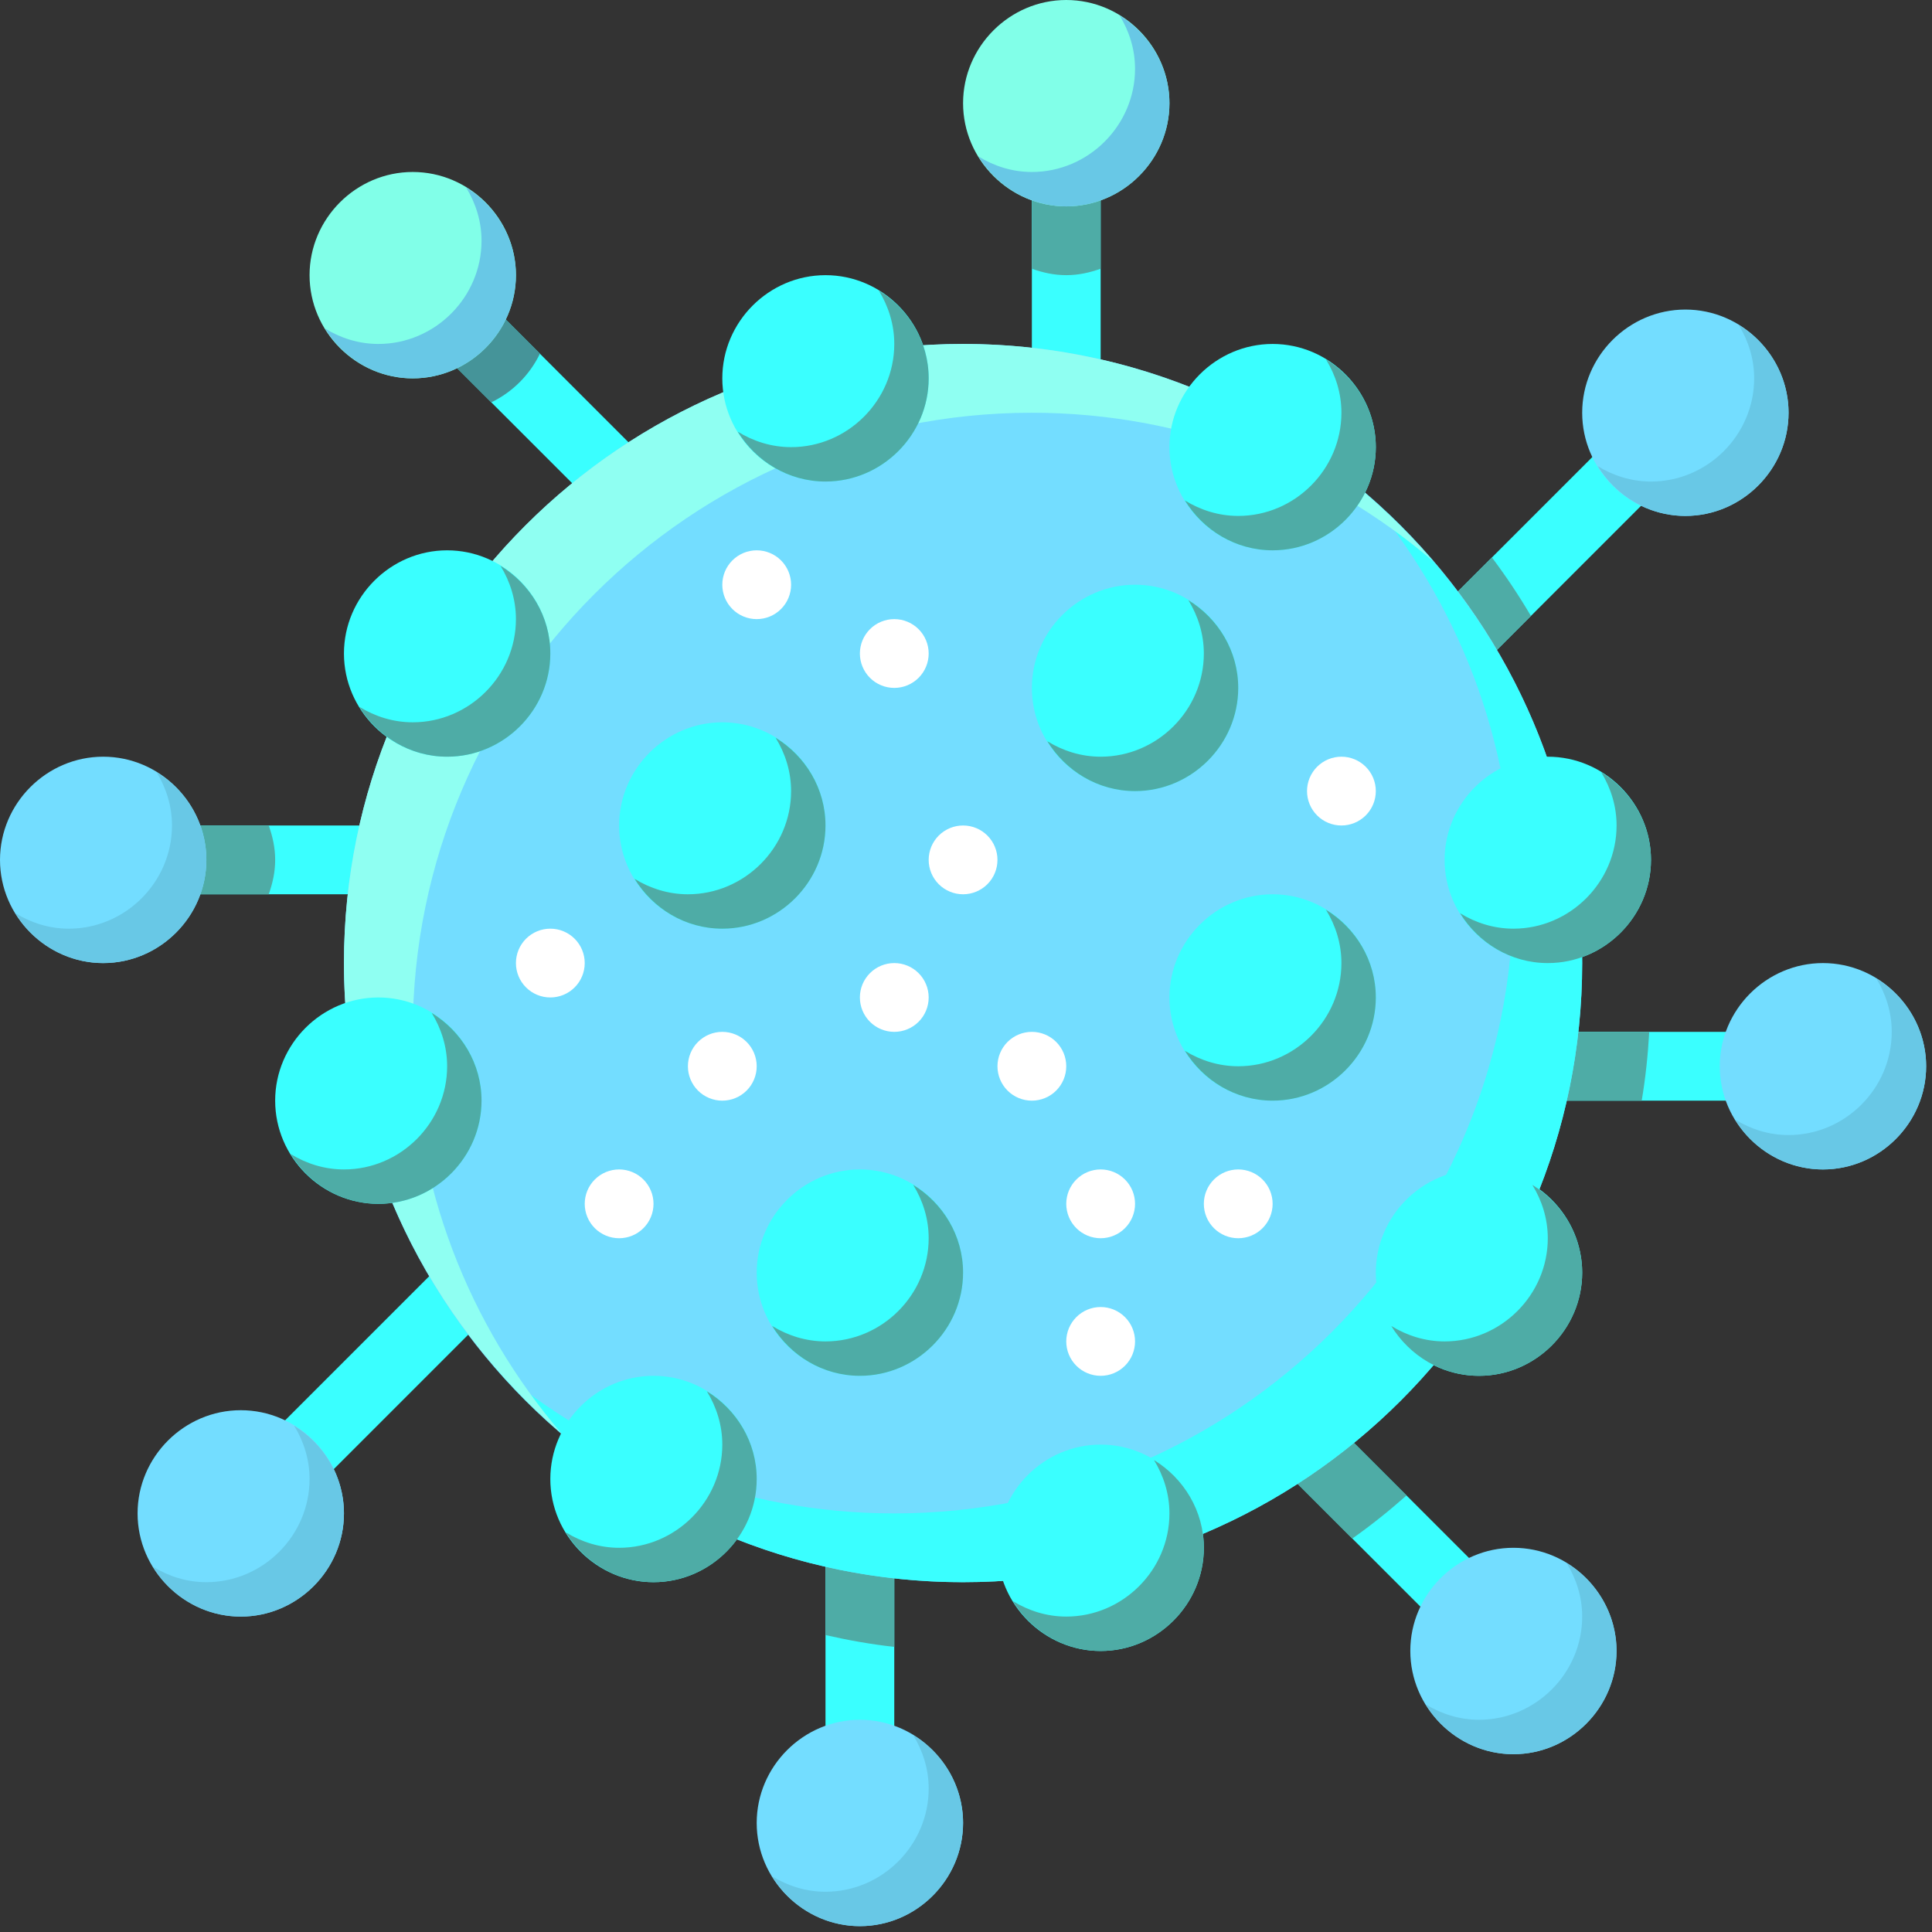 <svg width="268" height="268" viewBox="0 0 268 268" fill="none" xmlns="http://www.w3.org/2000/svg">
<rect x="0" y="0" width="268" height="268" fill="#333333" stroke="none"/>
<g id="chlamydiose">
<path id="path2710" d="M225.636 58.645L197.009 87.272L200.39 90.653L203.772 94.034L232.399 65.407L229.018 62.026L225.636 58.645Z" fill="#3AFFFF"/>
<path id="path3232" d="M206.951 77.327L197.008 87.27L200.39 90.653L203.773 94.036L212.365 85.444C210.71 82.63 208.905 79.924 206.951 77.327Z" fill="#4EACA6"/>
<path id="path2674" d="M143.136 23.856H152.679V52.483H143.136V23.856Z" fill="#3AFFFF"/>
<path id="path3222" d="M143.136 23.856V37.275C144.638 37.818 146.228 38.169 147.907 38.169C149.586 38.169 151.176 37.816 152.678 37.275V23.856H143.136Z" fill="#4EACA6"/>
<path id="path2722" d="M65.389 39.559L62.026 42.94L58.662 46.322L82.501 70.16L85.882 66.797L89.263 63.433L65.389 39.559Z" fill="#3AFFFF"/>
<path id="path2706" d="M52.483 114.509V124.051H23.856V114.509H52.483Z" fill="#3AFFFF"/>
<path id="path3212" d="M23.856 114.509V124.051H37.275C37.817 122.549 38.17 120.959 38.17 119.28C38.17 117.601 37.817 116.011 37.275 114.509H23.856Z" fill="#4EACA6"/>
<path id="path2712" d="M63.416 173.154L34.789 201.781L38.17 205.162L41.551 208.543L70.178 179.916L66.797 176.535L63.416 173.154Z" fill="#3AFFFF"/>
<path id="path2696" d="M114.509 214.704H124.051V243.332H114.509L114.509 214.704Z" fill="#3AFFFF"/>
<path id="path3217" d="M114.509 214.704V226.809C117.632 227.522 120.809 228.09 124.051 228.45V214.705L114.509 214.704Z" fill="#4EACA6"/>
<path id="path2724" d="M184.687 197.027L181.306 200.391L177.925 203.754L201.798 227.628L205.162 224.246L208.525 220.865L184.687 197.027Z" fill="#3AFFFF"/>
<path id="path3242" d="M184.688 197.026L181.306 200.39L177.923 203.755L187.586 213.418C190.214 211.573 192.706 209.565 195.107 207.444L184.688 197.026Z" fill="#4EACA6"/>
<path id="path2703" d="M243.331 143.136V152.679H214.704V143.136H243.331Z" fill="#3AFFFF"/>
<path id="path3237" d="M214.704 143.136V152.679H227.731C228.259 149.552 228.597 146.367 228.775 143.136H214.704Z" fill="#4EACA6"/>
<path id="path2968" d="M133.594 47.712C86.219 47.712 47.712 86.219 47.712 133.594C47.712 180.968 86.219 219.475 133.594 219.475C180.968 219.475 219.475 180.968 219.475 133.594C219.475 86.219 180.968 47.712 133.594 47.712Z" fill="#73DDFF"/>
<path id="path3169" d="M133.594 219.475C180.969 219.475 219.476 180.968 219.475 133.593C219.475 107.481 207.736 84.104 189.301 68.343C202.134 83.353 209.933 102.789 209.933 124.051C209.933 171.426 171.426 209.933 124.051 209.933C102.79 209.933 83.354 202.133 68.344 189.301C84.105 207.736 107.481 219.475 133.594 219.475Z" fill="#3AFFFF"/>
<path id="path3163" d="M133.594 47.712C86.219 47.712 47.712 86.219 47.712 133.594C47.712 159.707 59.451 183.082 77.886 198.844C65.053 183.833 57.254 164.397 57.254 143.136C57.254 95.761 95.761 57.255 143.136 57.255C164.398 57.255 183.833 65.053 198.843 77.886C183.082 59.451 159.706 47.712 133.594 47.712Z" fill="#8FFFF2"/>
<path id="path3022" d="M119.28 162.221C111.431 162.221 104.966 168.686 104.966 176.535C104.966 184.383 111.431 190.848 119.28 190.848C127.129 190.848 133.594 184.383 133.594 176.535C133.593 168.686 127.128 162.221 119.28 162.221Z" fill="#3AFFFF"/>
<path id="path3047" d="M100.195 100.195C92.347 100.195 85.882 106.66 85.882 114.508C85.882 122.357 92.347 128.822 100.195 128.822C108.044 128.822 114.509 122.357 114.509 114.508C114.509 106.66 108.044 100.195 100.195 100.195Z" fill="#3AFFFF"/>
<path id="path2980" d="M157.45 81.11C149.601 81.11 143.136 87.576 143.136 95.424C143.136 103.273 149.601 109.737 157.45 109.738C165.298 109.738 171.763 103.273 171.763 95.424C171.763 87.575 165.298 81.11 157.45 81.11Z" fill="#3AFFFF"/>
<path id="path3084" d="M252.874 133.594C245.025 133.594 238.56 140.058 238.56 147.907C238.56 155.756 245.025 162.221 252.874 162.221C260.722 162.221 267.187 155.756 267.187 147.907C267.187 140.058 260.722 133.594 252.874 133.594Z" fill="#73DDFF"/>
<path id="path3114" d="M14.314 104.966C6.465 104.967 0 111.431 0 119.28C0 127.128 6.465 133.594 14.314 133.594C22.162 133.594 28.627 127.128 28.627 119.28C28.627 111.431 22.162 104.966 14.314 104.966Z" fill="#73DDFF"/>
<path id="path3092" d="M119.28 238.56C111.431 238.56 104.966 245.025 104.966 252.873C104.966 260.722 111.431 267.187 119.28 267.187C127.129 267.187 133.594 260.722 133.594 252.873C133.594 245.025 127.129 238.56 119.28 238.56Z" fill="#73DDFF"/>
<path id="path3124" d="M147.907 0C140.058 0 133.594 6.465 133.594 14.314C133.594 22.163 140.058 28.628 147.907 28.628C155.756 28.628 162.221 22.162 162.221 14.314C162.221 6.465 155.756 0 147.907 0Z" fill="#81FFE8"/>
<path id="path3004" d="M176.534 124.051C168.686 124.051 162.221 130.516 162.221 138.365C162.221 146.214 168.686 152.678 176.534 152.678C184.383 152.678 190.848 146.213 190.848 138.365C190.848 130.516 184.383 124.051 176.534 124.051Z" fill="#3AFFFF"/>
<path id="path3096" d="M33.398 195.619C25.549 195.619 19.084 202.084 19.085 209.933C19.084 217.782 25.549 224.246 33.398 224.246C41.247 224.246 47.712 217.782 47.712 209.933C47.712 202.084 41.247 195.619 33.398 195.619Z" fill="#73DDFF"/>
<path id="path3131" d="M65.39 39.558L62.026 42.941L58.662 46.324L68.148 55.81C71.093 54.391 73.476 52.008 74.895 49.064L65.39 39.558Z" fill="#459499"/>
<path id="path3120" d="M57.255 23.856C49.406 23.856 42.941 30.321 42.941 38.169C42.941 46.018 49.406 52.483 57.255 52.483C65.103 52.483 71.568 46.018 71.568 38.169C71.568 30.32 65.103 23.856 57.255 23.856Z" fill="#81FFE8"/>
<path id="path3088" d="M209.933 214.704C202.084 214.704 195.633 221.155 195.633 229.004C195.633 236.852 202.084 243.338 209.933 243.338C217.782 243.338 224.232 236.852 224.232 229.004C224.232 221.155 217.782 214.704 209.933 214.704Z" fill="#73DDFF"/>
<path id="path3071" d="M176.534 47.712C168.686 47.712 162.221 54.177 162.221 62.026C162.221 69.874 168.686 76.339 176.534 76.339C184.383 76.339 190.848 69.874 190.848 62.026C190.848 54.177 184.383 47.712 176.534 47.712Z" fill="#3AFFFF"/>
<path id="path3016" d="M90.653 190.848C82.804 190.848 76.339 197.313 76.339 205.162C76.339 213.01 82.804 219.475 90.653 219.475C98.501 219.475 104.966 213.01 104.966 205.162C104.966 197.313 98.501 190.848 90.653 190.848Z" fill="#3AFFFF"/>
<path id="path3012" d="M152.679 200.39C144.83 200.39 138.365 206.855 138.365 214.704C138.365 222.553 144.83 229.018 152.679 229.018C160.527 229.018 166.992 222.553 166.992 214.704C166.992 206.855 160.527 200.39 152.679 200.39Z" fill="#3AFFFF"/>
<path id="path3008" d="M205.161 162.221C197.313 162.221 190.848 168.686 190.848 176.535C190.848 184.383 197.313 190.848 205.161 190.848C213.01 190.848 219.475 184.383 219.475 176.535C219.475 168.686 213.01 162.221 205.161 162.221Z" fill="#3AFFFF"/>
<path id="path2990" d="M214.704 104.966C206.855 104.967 200.39 111.431 200.39 119.28C200.39 127.128 206.855 133.594 214.704 133.594C222.553 133.594 229.018 127.129 229.018 119.28C229.018 111.431 222.553 104.966 214.704 104.966Z" fill="#3AFFFF"/>
<path id="path3067" d="M114.509 38.17C106.66 38.17 100.195 44.635 100.195 52.483C100.195 60.332 106.66 66.797 114.509 66.797C122.357 66.797 128.822 60.332 128.822 52.483C128.822 44.635 122.357 38.169 114.509 38.17Z" fill="#3AFFFF"/>
<path id="path3055" d="M62.026 76.339C54.177 76.339 47.712 82.804 47.712 90.653C47.712 98.502 54.177 104.967 62.026 104.967C69.874 104.967 76.339 98.501 76.339 90.653C76.339 82.804 69.874 76.339 62.026 76.339Z" fill="#3AFFFF"/>
<path id="path3030" d="M52.483 138.365C44.635 138.365 38.169 144.829 38.17 152.678C38.17 160.527 44.635 166.992 52.483 166.992C60.332 166.992 66.797 160.527 66.797 152.678C66.797 144.829 60.332 138.365 52.483 138.365Z" fill="#3AFFFF"/>
<path id="path3077" d="M233.789 42.941C225.94 42.941 219.475 49.406 219.475 57.255C219.475 65.103 225.94 71.568 233.789 71.568C241.637 71.568 248.102 65.103 248.102 57.255C248.102 49.406 241.637 42.941 233.789 42.941Z" fill="#73DDFF"/>
<path id="path2827" d="M104.966 147.907C104.966 149.173 104.464 150.387 103.569 151.281C102.674 152.176 101.461 152.679 100.195 152.679C99.569 152.679 98.948 152.555 98.369 152.315C97.79 152.076 97.264 151.724 96.821 151.281C96.378 150.838 96.027 150.312 95.787 149.733C95.547 149.154 95.424 148.534 95.424 147.907C95.424 147.281 95.547 146.66 95.787 146.081C96.027 145.502 96.378 144.977 96.821 144.534C97.264 144.091 97.79 143.739 98.369 143.499C98.948 143.259 99.569 143.136 100.195 143.136C101.461 143.136 102.674 143.639 103.569 144.534C104.464 145.429 104.966 146.642 104.966 147.907Z" fill="white"/>
<path id="path2829" d="M90.653 166.991C90.653 167.618 90.53 168.239 90.29 168.817C90.05 169.396 89.699 169.922 89.255 170.366C88.812 170.809 88.287 171.16 87.708 171.4C87.129 171.639 86.508 171.763 85.882 171.763C84.616 171.763 83.403 171.26 82.508 170.366C81.613 169.471 81.111 168.257 81.111 166.991C81.111 166.365 81.234 165.745 81.474 165.166C81.713 164.587 82.065 164.061 82.508 163.618C82.951 163.175 83.477 162.823 84.056 162.583C84.635 162.344 85.255 162.22 85.882 162.22C86.508 162.22 87.129 162.344 87.708 162.583C88.287 162.823 88.812 163.175 89.256 163.618C89.699 164.061 90.05 164.587 90.29 165.166C90.53 165.745 90.653 166.365 90.653 166.991Z" fill="white"/>
<path id="path2831" d="M157.45 186.077C157.45 186.704 157.326 187.324 157.086 187.903C156.847 188.482 156.495 189.008 156.052 189.451C155.609 189.894 155.083 190.245 154.504 190.485C153.925 190.725 153.305 190.848 152.678 190.848C151.413 190.848 150.199 190.346 149.305 189.451C148.41 188.556 147.907 187.342 147.907 186.077C147.907 185.45 148.031 184.83 148.27 184.251C148.51 183.672 148.862 183.147 149.305 182.703C149.748 182.26 150.274 181.909 150.852 181.669C151.431 181.429 152.052 181.306 152.678 181.306C153.305 181.306 153.925 181.429 154.504 181.669C155.083 181.909 155.609 182.26 156.052 182.703C156.495 183.146 156.847 183.672 157.087 184.251C157.326 184.83 157.45 185.45 157.45 186.077Z" fill="white"/>
<path id="path2833" d="M128.822 90.652C128.822 91.918 128.32 93.132 127.425 94.026C126.53 94.921 125.317 95.424 124.051 95.424C122.786 95.424 121.572 94.921 120.677 94.026C119.783 93.132 119.28 91.918 119.28 90.652C119.28 89.387 119.783 88.174 120.677 87.279C121.572 86.384 122.786 85.882 124.051 85.882C125.317 85.882 126.53 86.384 127.425 87.279C128.32 88.174 128.822 89.387 128.822 90.652Z" fill="white"/>
<path id="path2839" d="M128.822 138.364C128.822 139.63 128.32 140.844 127.425 141.738C126.53 142.633 125.317 143.136 124.051 143.136C123.425 143.136 122.804 143.012 122.225 142.772C121.647 142.533 121.121 142.181 120.678 141.738C120.234 141.295 119.883 140.769 119.643 140.19C119.403 139.611 119.28 138.991 119.28 138.364C119.28 137.738 119.403 137.117 119.643 136.538C119.883 135.96 120.234 135.434 120.678 134.991C121.121 134.548 121.647 134.196 122.225 133.956C122.804 133.717 123.425 133.594 124.051 133.594C125.317 133.594 126.53 134.096 127.425 134.991C128.32 135.886 128.822 137.099 128.822 138.364Z" fill="white"/>
<path id="path2841" d="M138.365 119.28C138.365 120.545 137.862 121.759 136.967 122.654C136.073 123.548 134.859 124.051 133.594 124.051C132.967 124.051 132.347 123.928 131.768 123.688C131.189 123.448 130.663 123.097 130.22 122.654C129.777 122.21 129.425 121.685 129.185 121.106C128.946 120.527 128.822 119.907 128.822 119.28C128.822 118.653 128.946 118.033 129.185 117.454C129.425 116.875 129.777 116.349 130.22 115.906C130.663 115.463 131.189 115.112 131.768 114.872C132.347 114.632 132.967 114.509 133.594 114.509C134.859 114.509 136.073 115.011 136.967 115.906C137.862 116.801 138.365 118.015 138.365 119.28Z" fill="white"/>
<path id="path2846" d="M109.738 81.111C109.738 82.376 109.235 83.589 108.34 84.484C107.445 85.379 106.232 85.882 104.966 85.882C104.34 85.882 103.719 85.758 103.141 85.519C102.562 85.279 102.036 84.927 101.593 84.484C101.15 84.041 100.798 83.515 100.558 82.936C100.319 82.358 100.195 81.737 100.195 81.111C100.195 80.484 100.319 79.863 100.558 79.284C100.798 78.706 101.15 78.18 101.593 77.737C102.036 77.293 102.562 76.942 103.141 76.702C103.719 76.463 104.34 76.339 104.966 76.339C106.232 76.339 107.445 76.842 108.34 77.737C109.235 78.631 109.738 79.845 109.738 81.111Z" fill="white"/>
<path id="path2849" d="M147.907 147.907C147.907 148.534 147.784 149.154 147.544 149.733C147.304 150.312 146.953 150.838 146.51 151.281C146.067 151.724 145.541 152.076 144.962 152.315C144.383 152.555 143.763 152.679 143.136 152.679C141.871 152.679 140.657 152.176 139.762 151.281C138.868 150.387 138.365 149.173 138.365 147.907C138.365 147.281 138.488 146.66 138.728 146.081C138.968 145.502 139.319 144.976 139.762 144.533C140.205 144.09 140.731 143.739 141.31 143.499C141.889 143.259 142.51 143.136 143.136 143.136C143.763 143.136 144.383 143.259 144.962 143.499C145.541 143.739 146.067 144.09 146.51 144.533C146.953 144.976 147.304 145.502 147.544 146.081C147.784 146.66 147.907 147.281 147.907 147.907Z" fill="white"/>
<path id="path2889" d="M157.45 166.991C157.45 167.618 157.326 168.239 157.086 168.817C156.847 169.396 156.495 169.922 156.052 170.366C155.609 170.809 155.083 171.16 154.504 171.4C153.925 171.639 153.305 171.763 152.678 171.763C151.413 171.763 150.199 171.26 149.305 170.366C148.41 169.471 147.907 168.257 147.907 166.991C147.907 166.365 148.031 165.745 148.27 165.166C148.51 164.587 148.862 164.061 149.305 163.618C149.748 163.175 150.274 162.823 150.852 162.583C151.431 162.344 152.052 162.22 152.678 162.22C153.305 162.22 153.925 162.344 154.504 162.583C155.083 162.823 155.609 163.175 156.052 163.618C156.495 164.061 156.847 164.587 157.087 165.166C157.326 165.745 157.45 166.365 157.45 166.991Z" fill="white"/>
<path id="path2891" d="M176.534 166.991C176.534 167.618 176.411 168.239 176.171 168.817C175.931 169.396 175.58 169.922 175.137 170.366C174.694 170.809 174.168 171.16 173.589 171.4C173.01 171.639 172.39 171.763 171.763 171.763C170.498 171.763 169.284 171.26 168.389 170.366C167.495 169.471 166.992 168.257 166.992 166.991C166.992 166.365 167.115 165.745 167.355 165.166C167.595 164.587 167.946 164.061 168.389 163.618C168.832 163.175 169.358 162.823 169.937 162.583C170.516 162.344 171.137 162.22 171.763 162.22C172.39 162.22 173.01 162.344 173.589 162.583C174.168 162.823 174.694 163.175 175.137 163.618C175.58 164.061 175.931 164.587 176.171 165.166C176.411 165.745 176.534 166.365 176.534 166.991Z" fill="white"/>
<path id="path2893" d="M190.848 109.737C190.848 110.364 190.725 110.984 190.485 111.563C190.245 112.142 189.894 112.668 189.451 113.111C189.008 113.554 188.482 113.905 187.903 114.145C187.324 114.385 186.703 114.508 186.077 114.508C184.811 114.508 183.598 114.006 182.703 113.111C181.808 112.216 181.306 111.002 181.306 109.737C181.306 109.111 181.429 108.491 181.669 107.912C181.909 107.333 182.26 106.807 182.703 106.364C183.146 105.921 183.672 105.569 184.251 105.329C184.83 105.089 185.45 104.966 186.077 104.966C186.703 104.966 187.324 105.089 187.903 105.329C188.482 105.569 189.008 105.921 189.451 106.364C189.894 106.807 190.245 107.332 190.485 107.911C190.725 108.49 190.848 109.111 190.848 109.737Z" fill="white"/>
<path id="path2896" d="M81.111 133.594C81.111 134.22 80.987 134.84 80.747 135.419C80.508 135.998 80.156 136.524 79.713 136.967C79.27 137.41 78.744 137.761 78.165 138.001C77.586 138.241 76.966 138.364 76.339 138.364C75.074 138.364 73.86 137.862 72.966 136.967C72.071 136.072 71.568 134.859 71.568 133.594C71.568 132.967 71.692 132.347 71.931 131.768C72.171 131.189 72.522 130.663 72.966 130.22C73.409 129.777 73.934 129.425 74.513 129.185C75.092 128.945 75.713 128.822 76.339 128.822C76.966 128.822 77.586 128.945 78.165 129.185C78.744 129.425 79.27 129.777 79.713 130.22C80.156 130.663 80.508 131.189 80.747 131.768C80.987 132.347 81.111 132.967 81.111 133.594Z" fill="white"/>
<path id="path3133" d="M57.254 52.483C65.103 52.483 71.568 46.018 71.568 38.17C71.568 33.031 68.77 28.526 64.653 25.999C65.986 28.17 66.797 30.689 66.797 33.399C66.797 41.248 60.332 47.712 52.483 47.712C49.773 47.712 47.255 46.901 45.084 45.569C47.61 49.686 52.115 52.483 57.254 52.483Z" fill="#68C8E6"/>
<path id="path3146" d="M147.907 28.628C155.756 28.628 162.221 22.162 162.221 14.314C162.221 9.175 159.423 4.67 155.306 2.143C156.639 4.314 157.45 6.833 157.45 9.542C157.45 17.391 150.985 23.856 143.136 23.856C140.426 23.856 137.908 23.044 135.737 21.713C138.263 25.829 142.768 28.628 147.907 28.628Z" fill="#68C8E6"/>
<path id="path3148" d="M14.314 133.594C22.162 133.594 28.627 127.129 28.627 119.28C28.627 114.141 25.829 109.636 21.713 107.11C23.046 109.281 23.856 111.799 23.856 114.509C23.856 122.357 17.391 128.823 9.543 128.823C6.833 128.823 4.314 128.011 2.144 126.679C4.67 130.796 9.175 133.594 14.314 133.594Z" fill="#68C8E6"/>
<path id="path3150" d="M33.398 224.246C41.247 224.246 47.712 217.781 47.712 209.933C47.712 204.794 44.914 200.288 40.798 197.762C42.13 199.933 42.941 202.452 42.941 205.162C42.941 213.01 36.476 219.475 28.627 219.475C25.918 219.475 23.399 218.664 21.228 217.332C23.755 221.448 28.259 224.246 33.398 224.246Z" fill="#68C8E6"/>
<path id="path3152" d="M119.28 267.188C127.129 267.188 133.594 260.722 133.594 252.874C133.594 247.735 130.796 243.23 126.679 240.703C128.012 242.874 128.823 245.393 128.823 248.103C128.823 255.952 122.358 262.416 114.509 262.416C111.799 262.416 109.281 261.605 107.11 260.273C109.636 264.39 114.141 267.188 119.28 267.188Z" fill="#68C8E6"/>
<path id="path3154" d="M209.933 243.331C217.781 243.331 224.246 236.866 224.246 229.018C224.246 223.879 221.449 219.374 217.332 216.847C218.665 219.018 219.475 221.537 219.475 224.246C219.475 232.095 213.01 238.56 205.162 238.56C202.452 238.56 199.933 237.748 197.763 236.417C200.289 240.533 204.794 243.331 209.933 243.331Z" fill="#68C8E6"/>
<path id="path3156" d="M252.874 162.221C260.722 162.221 267.187 155.756 267.187 147.907C267.187 142.768 264.389 138.263 260.273 135.737C261.606 137.908 262.416 140.426 262.416 143.136C262.416 150.985 255.951 157.45 248.103 157.45C245.393 157.45 242.874 156.638 240.704 155.306C243.23 159.423 247.735 162.221 252.874 162.221Z" fill="#68C8E6"/>
<path id="path3158" d="M233.789 71.568C241.637 71.568 248.102 65.103 248.102 57.254C248.102 52.115 245.304 47.611 241.188 45.084C242.521 47.255 243.331 49.773 243.331 52.483C243.331 60.332 236.866 66.797 229.018 66.797C226.308 66.797 223.789 65.985 221.619 64.653C224.145 68.77 228.65 71.568 233.789 71.568Z" fill="#68C8E6"/>
<path id="path3172" d="M62.026 104.967C69.874 104.967 76.339 98.501 76.339 90.653C76.339 85.514 73.541 81.009 69.425 78.483C70.757 80.653 71.568 83.172 71.568 85.882C71.568 93.73 65.103 100.195 57.254 100.195C54.544 100.195 52.026 99.384 49.855 98.052C52.382 102.168 56.887 104.967 62.026 104.967Z" fill="#4EACA6"/>
<path id="path3178" d="M100.195 128.823C108.044 128.823 114.509 122.357 114.509 114.509C114.509 109.37 111.711 104.865 107.594 102.339C108.927 104.509 109.738 107.028 109.738 109.738C109.738 117.586 103.273 124.051 95.424 124.051C92.714 124.051 90.196 123.24 88.025 121.908C90.551 126.025 95.056 128.823 100.195 128.823Z" fill="#4EACA6"/>
<path id="path3183" d="M52.483 166.992C60.332 166.992 66.797 160.527 66.797 152.679C66.797 147.539 63.999 143.035 59.882 140.508C61.215 142.679 62.025 145.198 62.025 147.907C62.025 155.756 55.56 162.221 47.712 162.221C45.002 162.221 42.483 161.409 40.313 160.078C42.839 164.194 47.344 166.992 52.483 166.992Z" fill="#4EACA6"/>
<path id="path3187" d="M119.28 190.848C127.129 190.848 133.594 184.382 133.594 176.534C133.594 171.395 130.796 166.89 126.679 164.364C128.012 166.535 128.822 169.054 128.822 171.763C128.822 179.612 122.357 186.076 114.509 186.076C111.799 186.076 109.28 185.265 107.11 183.933C109.636 188.05 114.141 190.848 119.28 190.848Z" fill="#4EACA6"/>
<path id="path3191" d="M90.653 219.475C98.501 219.475 104.966 213.01 104.966 205.162C104.966 200.023 102.169 195.517 98.052 192.991C99.385 195.162 100.195 197.681 100.195 200.39C100.195 208.239 93.73 214.704 85.882 214.704C83.172 214.704 80.653 213.892 78.482 212.561C81.009 216.677 85.514 219.475 90.653 219.475Z" fill="#4EACA6"/>
<path id="path3195" d="M152.678 229.017C160.527 229.017 166.992 222.552 166.992 214.704C166.992 209.565 164.194 205.06 160.078 202.533C161.41 204.704 162.221 207.223 162.221 209.933C162.221 217.781 155.756 224.246 147.907 224.246C145.197 224.246 142.679 223.435 140.508 222.103C143.034 226.22 147.539 229.017 152.678 229.017Z" fill="#4EACA6"/>
<path id="path3197" d="M205.162 190.848C213.01 190.848 219.475 184.382 219.475 176.534C219.475 171.395 216.677 166.89 212.561 164.364C213.893 166.535 214.704 169.054 214.704 171.763C214.704 179.612 208.239 186.076 200.39 186.076C197.68 186.076 195.162 185.265 192.991 183.933C195.517 188.05 200.023 190.848 205.162 190.848Z" fill="#4EACA6"/>
<path id="path3199" d="M214.704 133.594C222.553 133.594 229.018 127.129 229.018 119.28C229.018 114.141 226.22 109.636 222.103 107.11C223.436 109.281 224.246 111.799 224.246 114.509C224.246 122.357 217.781 128.823 209.933 128.823C207.223 128.823 204.704 128.011 202.534 126.679C205.06 130.796 209.565 133.594 214.704 133.594Z" fill="#4EACA6"/>
<path id="path3201" d="M176.534 152.678C184.383 152.678 190.848 146.213 190.848 138.365C190.848 133.226 188.05 128.72 183.933 126.194C185.266 128.365 186.077 130.884 186.077 133.594C186.077 141.442 179.612 147.907 171.763 147.907C169.053 147.907 166.535 147.096 164.364 145.764C166.89 149.88 171.395 152.678 176.534 152.678Z" fill="#4EACA6"/>
<path id="path3203" d="M157.45 109.737C165.298 109.737 171.763 103.273 171.763 95.424C171.763 90.285 168.965 85.78 164.849 83.254C166.181 85.425 166.992 87.943 166.992 90.653C166.992 98.501 160.527 104.967 152.678 104.967C149.969 104.967 147.45 104.155 145.279 102.823C147.806 106.94 152.311 109.737 157.45 109.737Z" fill="#4EACA6"/>
<path id="path3205" d="M176.534 76.339C184.383 76.339 190.848 69.874 190.848 62.026C190.848 56.887 188.05 52.381 183.933 49.855C185.266 52.026 186.077 54.545 186.077 57.254C186.077 65.103 179.612 71.568 171.763 71.568C169.053 71.568 166.535 70.756 164.364 69.425C166.89 73.541 171.395 76.339 176.534 76.339Z" fill="#4EACA6"/>
<path id="path3207" d="M114.509 66.797C122.357 66.797 128.822 60.332 128.822 52.483C128.822 47.344 126.025 42.839 121.908 40.313C123.24 42.484 124.051 45.002 124.051 47.712C124.051 55.561 117.586 62.026 109.737 62.026C107.028 62.026 104.509 61.214 102.338 59.882C104.865 63.999 109.37 66.797 114.509 66.797Z" fill="#4EACA6"/>
</g>
</svg>
